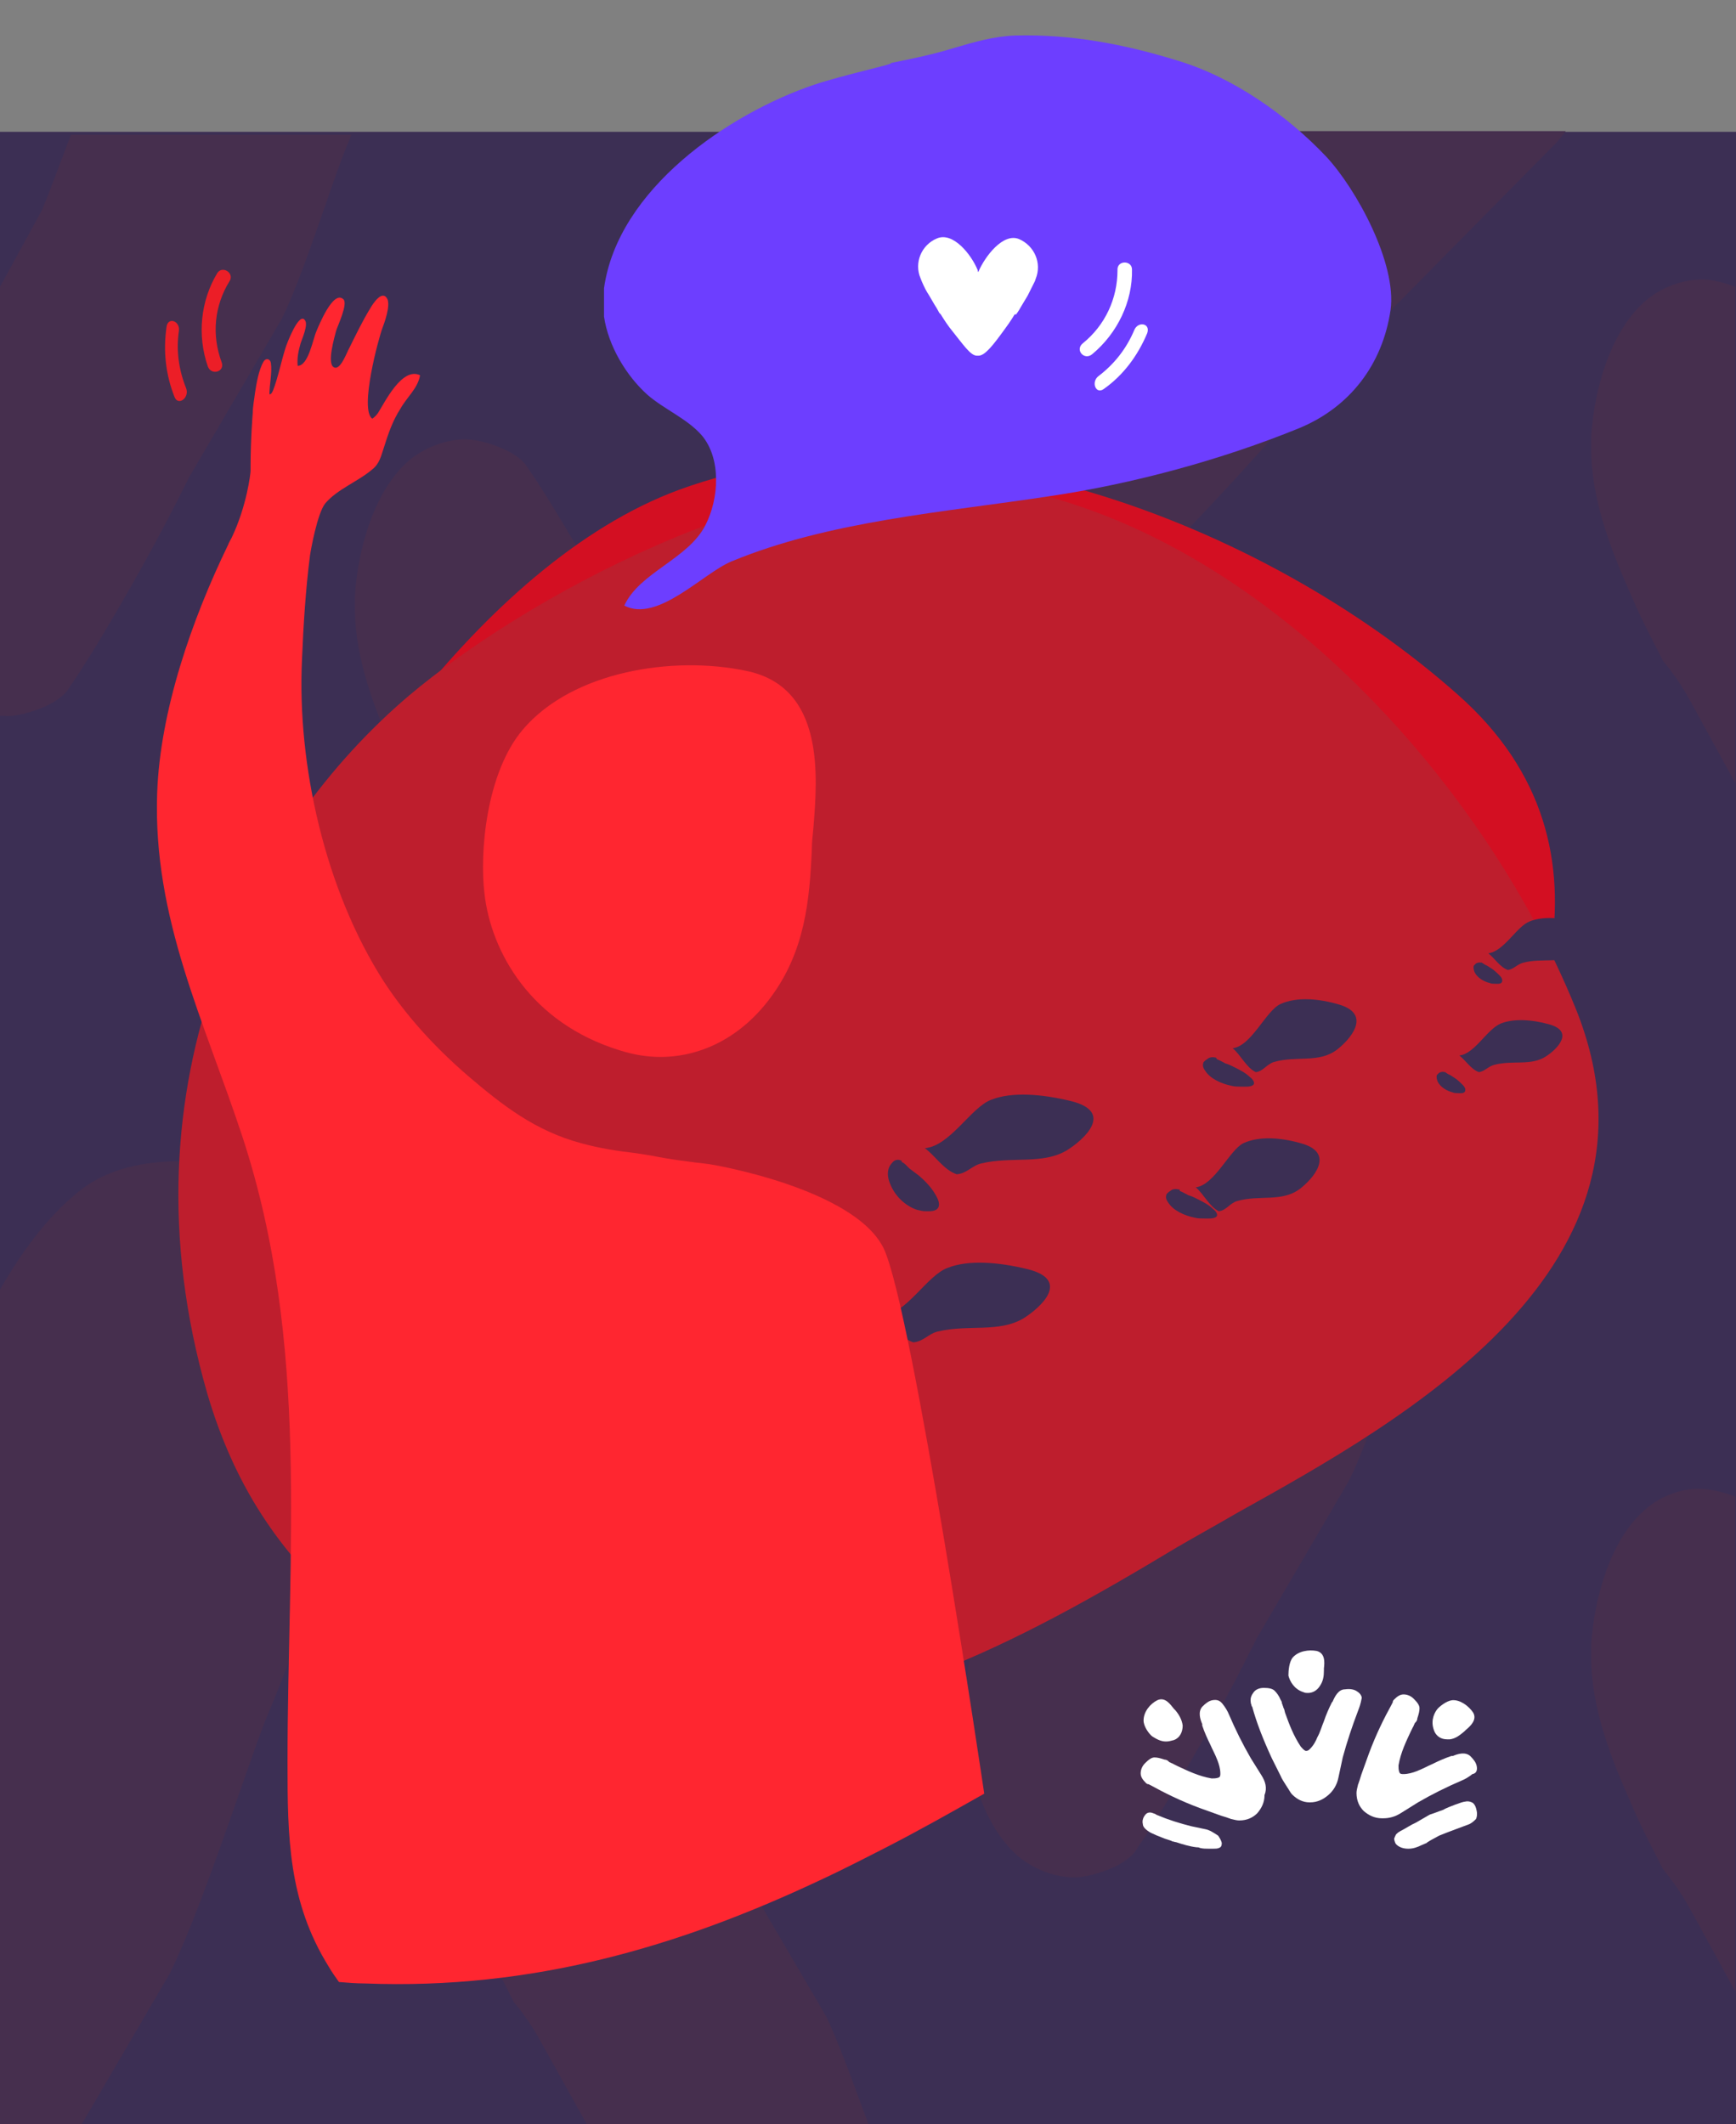 <?xml version="1.0" encoding="utf-8"?>
<!-- Generator: Adobe Illustrator 22.1.0, SVG Export Plug-In . SVG Version: 6.00 Build 0)  -->
<svg version="1.1" xmlns="http://www.w3.org/2000/svg" xmlns:xlink="http://www.w3.org/1999/xlink" x="0px" y="0px"
	 viewBox="0 0 239.7 293.2" style="enable-background:new 0 0 239.7 293.2;" xml:space="preserve">
<rect x="0" y="0" width="239.7" height="293.2" fill="#808080" stroke="none"/>
<style type="text/css">
	.st0{fill:none;stroke:#999999;stroke-width:0.25;stroke-miterlimit:10;}
	.st1{fill:#F7F9FA;}
	.st2{fill:#3C2F54;}
	.st3{fill:#EC1E27;}
	.st4{fill:#21B5AD;}
	.st5{fill:#BE1E2D;}
	.st6{fill:#C99C28;}
	.st7{fill:none;stroke:#C99C28;stroke-miterlimit:10;}
	.st8{fill:#574672;}
	.st9{fill:#FFFFFF;}
	.st10{fill:#36284A;}
	.st11{fill:#BE1E2D;stroke:#BE1E2D;stroke-width:12;stroke-miterlimit:10;}
	.st12{fill:#666666;}
	.st13{fill:#333333;}
	.st14{fill:#999999;}
	.st15{fill:#B3B3B3;}
	.st16{fill:#E5AD23;}
	.st17{fill:#DD5D36;}
	.st18{fill:#3BB7B3;}
	.st19{fill:#36C972;}
	.st20{fill:#6D3EFF;}
	.st21{fill:#37DDD1;}
	.st22{fill:#46E888;}
	.st23{fill:#FFCE00;}
	.st24{fill:#FF8017;}
	.st25{fill:#FF001F;}
	.st26{fill:#D30F22;}
	.st27{fill:#1EAD58;}
	.st28{clip-path:url(#SVGID_2_);fill:#3C2F54;}
	.st29{clip-path:url(#SVGID_2_);}
	.st30{clip-path:url(#SVGID_4_);fill:#3BB7B3;}
	.st31{clip-path:url(#SVGID_6_);fill:#46E888;}
	.st32{clip-path:url(#SVGID_6_);fill:#36C972;}
	.st33{clip-path:url(#SVGID_6_);}
	.st34{clip-path:url(#SVGID_8_);fill:#E5AD23;}
	.st35{clip-path:url(#SVGID_10_);fill:#DD5D36;}
	.st36{clip-path:url(#SVGID_12_);fill:#FF001F;}
	.st37{clip-path:url(#SVGID_12_);fill:#BE1E2D;}
	.st38{clip-path:url(#SVGID_12_);}
	.st39{clip-path:url(#SVGID_14_);fill:#6D3EFF;}
	.st40{clip-path:url(#SVGID_14_);}
	.st41{clip-path:url(#SVGID_16_);fill:#6D3EFF;}
	.st42{clip-path:url(#SVGID_16_);}
	.st43{clip-path:url(#SVGID_18_);fill:#37DDD1;}
	.st44{clip-path:url(#SVGID_20_);fill:#36C972;}
	.st45{clip-path:url(#SVGID_20_);fill:#46E888;}
	.st46{clip-path:url(#SVGID_20_);}
	.st47{clip-path:url(#SVGID_22_);fill:#FFCE00;}
	.st48{clip-path:url(#SVGID_24_);fill:#FF8017;}
	.st49{clip-path:url(#SVGID_26_);fill:#BE1E2D;}
	.st50{clip-path:url(#SVGID_26_);fill:#FF001F;}
	.st51{clip-path:url(#SVGID_26_);}
	.st52{clip-path:url(#SVGID_44_);}
	.st53{clip-path:url(#SVGID_46_);fill:#3BB7B3;}
	.st54{clip-path:url(#SVGID_48_);fill:#46E888;}
	.st55{clip-path:url(#SVGID_48_);}
	.st56{clip-path:url(#SVGID_50_);fill:#E5AD23;}
	.st57{clip-path:url(#SVGID_52_);}
	.st58{opacity:0.53;clip-path:url(#SVGID_54_);}
	.st59{opacity:0.53;}
	.st60{clip-path:url(#SVGID_54_);}
	.st61{clip-path:url(#SVGID_60_);fill:#3BB7B3;}
	.st62{opacity:0.61;clip-path:url(#SVGID_60_);}
	.st63{opacity:0.61;}
	.st64{clip-path:url(#SVGID_60_);}
	.st65{clip-path:url(#SVGID_60_);fill:none;}
	.st66{clip-path:url(#SVGID_60_);fill:#37DDD1;}
	.st67{fill:none;}
	.st68{opacity:0.82;}
	.st69{clip-path:url(#SVGID_68_);}
	.st70{clip-path:url(#SVGID_70_);}
	.st71{clip-path:url(#SVGID_72_);fill:#37DDD1;}
	.st72{clip-path:url(#SVGID_74_);fill:#36C972;}
	.st73{clip-path:url(#SVGID_74_);}
	.st74{clip-path:url(#SVGID_76_);fill:#E5AD23;}
	.st75{clip-path:url(#SVGID_76_);}
	.st76{clip-path:url(#SVGID_78_);fill:#FFCE00;}
	.st77{clip-path:url(#SVGID_80_);}
	.st78{fill:none;stroke:#EC1E27;stroke-width:3;stroke-linecap:round;stroke-miterlimit:10;}
	.st79{fill:#86828E;}
	.st80{fill:none;stroke:#FFFFFF;stroke-width:2;stroke-linecap:round;stroke-linejoin:round;stroke-miterlimit:10;}
	.st81{fill:none;stroke:#EC1E27;stroke-width:4;stroke-linecap:round;stroke-miterlimit:10;}
	.st82{fill:none;stroke:#EC1E27;stroke-width:2;stroke-linecap:round;stroke-miterlimit:10;}
	.st83{fill:none;stroke:#EC1E27;stroke-width:2;stroke-linecap:round;stroke-linejoin:round;stroke-miterlimit:10;}
	.st84{fill:#0066B2;}
	.st85{fill:#F9A533;}
	.st86{fill:#C0C2C4;}
	.st87{fill:#AA1A2B;}
	.st88{opacity:0.23;fill:#D0D9D9;}
	.st89{fill-rule:evenodd;clip-rule:evenodd;fill:#462F4E;}
	.st90{fill-rule:evenodd;clip-rule:evenodd;fill:#D30F22;}
	.st91{fill-rule:evenodd;clip-rule:evenodd;fill:#BE1E2D;}
	.st92{fill-rule:evenodd;clip-rule:evenodd;fill:#FF2630;}
	.st93{fill-rule:evenodd;clip-rule:evenodd;fill:#EC1E27;}
	.st94{fill-rule:evenodd;clip-rule:evenodd;fill:#6D3EFF;}
	.st95{fill-rule:evenodd;clip-rule:evenodd;fill:#FFFFFF;}
	.st96{clip-path:url(#SVGID_84_);}
	.st97{clip-path:url(#SVGID_86_);fill:#3C2F54;}
	.st98{clip-path:url(#SVGID_88_);}
	.st99{clip-path:url(#SVGID_90_);fill:#3C2F54;}
	.st100{clip-path:url(#SVGID_92_);}
	.st101{clip-path:url(#SVGID_94_);fill:#3C2F54;}
	.st102{clip-path:url(#SVGID_96_);}
	.st103{clip-path:url(#SVGID_98_);fill:#3C2F54;}
	.st104{clip-path:url(#SVGID_100_);}
	.st105{clip-path:url(#SVGID_102_);fill:#3C2F54;}
	.st106{clip-path:url(#SVGID_104_);}
	.st107{clip-path:url(#SVGID_106_);fill:#3C2F54;}
	.st108{clip-path:url(#SVGID_108_);}
	.st109{clip-path:url(#SVGID_110_);fill:#3C2F54;}
	.st110{clip-path:url(#SVGID_112_);}
	.st111{clip-path:url(#SVGID_114_);fill:#3C2F54;}
	.st112{clip-path:url(#SVGID_116_);}
	.st113{clip-path:url(#SVGID_118_);fill:#3C2F54;}
	.st114{clip-path:url(#SVGID_120_);}
	.st115{clip-path:url(#SVGID_122_);fill:#3C2F54;}
	.st116{clip-path:url(#SVGID_124_);}
	.st117{clip-path:url(#SVGID_126_);fill:#3C2F54;}
	.st118{clip-path:url(#SVGID_128_);}
	.st119{clip-path:url(#SVGID_130_);fill:#3C2F54;}
	.st120{fill-rule:evenodd;clip-rule:evenodd;fill:#958EA2;}
	.st121{fill-rule:evenodd;clip-rule:evenodd;fill:#E5AD23;}
</style>
<g id="Layer_2">
</g>
<g id="Layer_1">
	<g>
		<defs>
			<rect id="SVGID_5_" x="-561.5" y="-941.5" width="640" height="540"/>
		</defs>
		<clipPath id="SVGID_2_">
			<use xlink:href="#SVGID_5_"  style="overflow:visible;"/>
		</clipPath>
		<path style="clip-path:url(#SVGID_2_);fill:#36C972;" d="M146.8-713.2C58.9-870.4-51.5-986.1-181.4-1057
			c-129.6-70.7-289.5-106.6-475.3-106.6c-96.3,0-204.4,22.2-321.4,66.1c-118.3,44.4-203.1,98.7-252.1,161.2
			c-103.5,132.2-184.3,285.1-221.4,449.6c-38.5,170.5-16.3,333.8,33.4,499.1c15,49.8,33.5,98.7,56.8,145.3
			c63.1,125.8,163,228.2,281.3,303.3c138.7,88.1,277.2,132.8,411.5,132.8c303.5,0,614-152,766.5-421.1
			c92.5-163.1,122-344.9,122-530.3c0-55.8-6.7-119.9-20-190.4C186.6-619.3,168.7-674.9,146.8-713.2z M-242-81.8
			c-44.5,89.7-85.3,176.3-169.1,236.2c-82.8,59.1-191.4,80.7-290.2,55.2c-152.5-39.4-239.4-172.4-270.8-318.7
			c-19.1-89.2-23.2-126.2-23.2-141.5c0-109.5-11.5-232.1,30.6-335.9c37.8-93.1,118-168.8,213.1-201.2
			c63.7-21.7,133.5-23.8,198.7-7.8c33.6,8.2,65.4,21.4,95.3,38.6c23.5,13.4,58.8,22.1,77.8,41c50.2,50.3,101.4,94.1,127.7,164.5
			c26.6,71,40.1,144.1,40.1,217.4C-212-143-235.1-95.8-242-81.8z"/>
	</g>
	<g>
		<defs>
			<rect id="SVGID_7_" x="78.5" y="-941.5" width="640" height="540"/>
		</defs>
		<clipPath id="SVGID_4_">
			<use xlink:href="#SVGID_7_"  style="overflow:visible;"/>
		</clipPath>
		<path style="clip-path:url(#SVGID_4_);fill:#E5AD23;" d="M1110.9-517c-43.5-92.9-128.5-147.2-216-193.7
			c-114.3-60.8-235.1-93.6-359.1-127.6C481.8-853,431.6-871.4,386.3-893c-64.9-27.5-97.8-59.8-97.8-96.1c0-30.2,20.9-54.2,63.8-73.3
			c101.5-45.1,242.6-38.8,343.1,8c80.5,37.5,114.2,134.9,212.1,136.5c95.1,1.6,156.9-79,156.9-169c0-51.8-20.2-98.9-60-139.9
			c-37.9-39-87.3-76.6-145.6-111.1c-95.2-56.3-206.9-63.6-315.5-60.4c-103.5,3-206.5,20.1-305.4,50.8
			c-91.5,28.4-162.1,74.3-221.1,151.5c-44.3,58.1-66.8,117.8-66.8,177.6c0,96.7,26.4,179.6,78.4,246.2
			C79.5-706.5,146-652.8,226.6-612.6c162.2,74.8,346.4,93.1,499,189.5c25.5,16.1,51.3,36.2,59.7,65.1
			c33,113.6-233.9,109.2-291.2,109.2c-55.9,0-111.6-13.7-165.6-40.7C275-316.2,238-355.1,214.7-410.3c-10.3-17.8-28.4-33.7-53.8-47
			c-25.2-13.1-51.3-19.8-77.5-19.8c-49.6,0-90.6,14.6-121.7,43.3c-31.5,29.2-47.5,68.2-47.5,116.2c0,98.3,75.7,181.7,148.7,239.2
			C139.1-18.1,233,17.8,328.1,35C417,51,507.8,51.9,597.8,47.9c84.2-3.7,165.7-9.4,245.4-39c183.5-68.3,344.2-280.6,284.1-482.4
			C1122.8-488.9,1117.3-503.3,1110.9-517z"/>
	</g>
	<g>
		<rect x="-0.3" y="18.2" class="st2" width="240" height="275"/>
		<g>
			<path class="st89" d="M11.3,293.2l12.1-20.7c2.8-5.6,6.3-15.4,9.3-24c1.9-5.4,3.5-10.1,4.6-12.6c2.9-6.7,15.5-41.3,16.2-47.2
				c1.3-7.2-0.2-13.5-4.2-18.7c-4-5.2-10-8.3-17.9-9.3c-8.9-1.1-15.4,0-19.9,3.3c-4,3-7.9,7.7-11.6,14.2v115H11.3z"/>
			<path class="st89" d="M114.1,278.4l-12.7-21.7c-3.9-7.9-8.4-16.1-13.4-24.2c-0.8-1.3-1.5-2.4-2.3-3.6l-0.7-1l0,0
				c-1.3-2.6-6.1-3.9-7.9-4.1c-2.7-0.3-6,0.8-8.3,2.6c-5.1,4.1-7.4,12.5-7.8,19c0,0.5,0,1.1,0,1.6c0,7,2.7,13.9,5.4,20
				c1.1,2.6,2.4,5.2,3.7,7.7l0.8,1.6c1.5,1.8,2.7,3.6,3.7,5.4l6.4,11.5h38.9C117.9,287.8,115.8,281.9,114.1,278.4z"/>
			<path class="st89" d="M140.9,256.5c2.3,1.8,5.5,2.9,8.3,2.6c1.8-0.2,6.6-1.5,7.9-4.1l0,0l0.7-1c0.8-1.2,1.5-2.4,2.3-3.6
				c5-8.2,9.5-16.3,13.4-24.2l12.7-21.7c1.9-3.7,4.1-10.1,6.1-15.8c1.2-3.5,2.3-6.6,3-8.3c1.9-4.4,10.2-27.1,10.7-31
				c0.8-4.7-0.1-8.8-2.8-12.2c-2.6-3.4-6.6-5.4-11.8-6.1c-5.8-0.7-10.1,0-13.1,2.2c-2.7,2-5.3,5.3-7.8,9.7
				c-1.5,4.9-12.1,32.9-17.3,46.4l-6.5,11.9c-1,1.8-2.2,3.6-3.7,5.4l-0.8,1.6c-1.3,2.5-2.6,5.1-3.7,7.7c-2.6,6-5.4,13-5.4,20
				c0,0.5,0,1.1,0,1.6C133.5,244,135.8,252.4,140.9,256.5z"/>
			<path class="st89" d="M1.8,98.8c1.8-0.2,6.6-1.5,7.9-4.1l0,0l0.7-1c0.8-1.2,1.5-2.4,2.3-3.6c5-8.2,9.5-16.3,13.4-24.2l12.7-21.7
				c1.9-3.7,4.1-10.1,6.1-15.8c1.2-3.5,2.3-6.6,3-8.3c0.2-0.4,0.4-0.9,0.6-1.5H9.8C8.3,22.5,7,26.1,5.8,29L0,39.6v59.2
				C0.6,98.8,1.2,98.9,1.8,98.8z"/>
			<path class="st89" d="M58.8,113.1c1.5,1.8,2.7,3.6,3.7,5.4l6.5,11.9c5.3,13.5,15.8,41.5,17.3,46.4c2.5,4.4,5.1,7.7,7.8,9.7
				c3,2.2,7.2,2.9,13.1,2.2c5.2-0.7,9.1-2.7,11.8-6.1c2.7-3.4,3.6-7.6,2.8-12.2c-0.5-3.9-8.7-26.6-10.7-31c-0.7-1.6-1.8-4.7-3-8.3
				c-2-5.7-4.3-12.1-6.1-15.8L89.3,93.6C85.5,85.7,81,77.5,76,69.4c-0.8-1.3-1.5-2.4-2.3-3.6l-0.7-1l0,0c-1.3-2.6-6.1-3.9-7.9-4.1
				c-2.7-0.3-6,0.8-8.3,2.6c-5.1,4.1-7.4,12.5-7.8,19c0,0.5,0,1.1,0,1.6c0,7,2.7,13.9,5.4,20c1.1,2.6,2.4,5.2,3.7,7.7L58.8,113.1z"
				/>
			<path class="st89" d="M227.5,208.1c-5.1,4.1-7.4,12.5-7.8,19c0,0.5,0,1.1,0,1.6c0,7,2.7,13.9,5.4,20c1.1,2.6,2.4,5.2,3.7,7.7
				l0.8,1.6c1.5,1.8,2.7,3.6,3.7,5.4l6.3,11.5v-68.3c-1.5-0.6-3-0.9-3.8-1C233,205.2,229.8,206.2,227.5,208.1z"/>
			<path class="st89" d="M227.5,41.3c-5.1,4.1-7.4,12.5-7.8,19c0,0.5,0,1.1,0,1.6c0,7,2.7,13.9,5.4,20c1.1,2.6,2.4,5.2,3.7,7.7
				l0.8,1.6c1.5,1.8,2.7,3.6,3.7,5.4l6.3,11.5V39.6c-1.5-0.6-3-0.9-3.8-1C233,38.4,229.8,39.4,227.5,41.3z"/>
			<path class="st89" d="M142.1,94.6L142.1,94.6l1.6-1.4c1.8-1.7,3.7-3.4,5.6-5.3C161.6,76,173,63.8,183.2,51.8l31.6-32
				c0.5-0.5,0.9-1.1,1.4-1.7h-88.8c-0.1,0.2-0.3,0.3-0.4,0.5c-7.2,9.3-15,20.1-18.1,32.2c-0.2,0.9-0.4,1.9-0.6,2.8
				c-2.2,11.4-1.9,26.9,5.1,36.3c3.1,4.2,8.3,7.4,13.2,8.2c0.8,0.1,2,0.2,3.3,0.2h0C133.9,98.4,139.6,97.6,142.1,94.6z"/>
		</g>
		<path class="st90" d="M134.6,67.5c33.9,3.8,64.2,33.9,79.5,64.3c2-12.6-0.7-25.2-12.8-35.9C174.5,72.1,129,54.7,93.8,67.6
			C79.9,72.7,67.1,84.5,57,97.2c0,0,0,0,0,0C72.4,84,107,64.4,134.6,67.5z"/>
		<path class="st91" d="M90.7,237.7c27.6,1.1,49.7-10.8,71.8-24.1c2.4-1.4,5.3-3,8.4-4.8c22.8-12.7,61-33.9,46.7-69.5
			c-13.3-32.9-46.2-68.6-83.5-72.8C106.5,63.5,71.9,83,56.5,96c-21.6,18.3-40.3,53.2-27.9,96.3c1.9,6.5,4.6,12.5,8.2,17.8
			C48,226.7,67.1,236.7,90.7,237.7z"/>
		<path class="st92" d="M85.6,145c1.9,0.6,3.7,0.9,5.6,0.9c5.8,0,11.3-2.9,15.2-8.2c4.7-6.3,5.4-13.3,5.7-20.6
			c0-0.8,0.1-1.7,0.2-2.7c0.6-7.3,1.6-19.6-9.3-21.8c-10-2.1-23.9,0-30.8,8.1c-5.1,6-6,17.1-5.3,22.7
			C67.8,131.3,73.2,141.2,85.6,145z"/>
		<path class="st93" d="M30,37.7c-2.3,3.8-2.8,8.6-1.3,12.9c0.5,1.3,2.4,0.7,1.9-0.6c-1.4-3.8-1-7.8,1.1-11.2
			C32.4,37.7,30.7,36.6,30,37.7z"/>
		<path class="st93" d="M23,45.1c-0.5,3.4-0.1,6.7,1.1,9.7c0.5,1.3,2.1,0.1,1.6-1.2c-1-2.5-1.4-5.2-1-7.9
			C24.9,44.3,23.2,43.7,23,45.1z"/>
		<path class="st94" d="M83.4,39.8v3.9c0.6,4.1,3.1,8.2,6,10.8c2.3,2,5.5,3.3,7.5,5.6c2.7,3.2,2.4,8.7,0.5,12.4
			C95,77.2,88.3,79,86.2,83.6c4.6,2.4,10.9-4.5,14.8-6.1c13.5-5.6,29.5-6.8,43.9-9c11.5-1.7,23.7-5,34.5-9.4
			c7-2.9,11.5-8.8,12.6-16.3c0.9-6.4-4.7-16.7-8.9-21.2c-5.4-5.7-12.8-10.9-20.4-13.2c-7.4-2.3-14.8-3.7-22.5-3.5
			c-2.9,0.1-5.7,0.9-8.4,1.7c-2.9,0.9-5.8,1.5-8.8,2.1c0.7,0.1-6.4,1.6-10.6,3C100.6,15.7,85.3,26.1,83.4,39.8z"/>
		<path class="st95" d="M154.3,37.3c0,3.9-1.7,7.6-4.8,10.1c-1.1,0.9,0.2,2.4,1.3,1.5c3.5-2.9,5.6-7.3,5.5-11.7
			C156.3,35.9,154.2,35.9,154.3,37.3z"/>
		<path class="st95" d="M156.6,45.6c-1.1,2.6-2.8,4.7-4.9,6.3c-1.1,0.8-0.4,2.6,0.7,1.8c2.7-1.9,4.7-4.6,6-7.7
			C158.9,44.6,157.1,44.3,156.6,45.6z"/>
		<g>
			<defs>
				<path id="SVGID_83_" d="M116.3,184.4c-0.4-0.2-0.9-0.1-1.2,0.3c-0.2,0.2-0.4,0.5-0.5,0.8c-0.2,0.7-0.1,1.4,0.2,2.1
					c0.7,1.8,2.2,3.1,3.7,3.6c0.4,0.1,0.8,0.2,1.2,0.2c0.5,0,1.5,0.1,1.8-0.6c0.2-0.6-0.2-1.3-0.5-1.8c-0.6-1-1.4-1.8-2.2-2.5
					c-0.4-0.3-0.8-0.6-1.2-0.9c-0.4-0.3-0.7-0.8-1.2-1C116.5,184.4,116.4,184.4,116.3,184.4"/>
			</defs>
			<clipPath id="SVGID_6_">
				<use xlink:href="#SVGID_83_"  style="overflow:visible;"/>
			</clipPath>
			<g class="st33">
				<defs>
					<rect id="SVGID_85_" x="-960.3" y="-366.2" width="1680" height="1205"/>
				</defs>
				<clipPath id="SVGID_8_">
					<use xlink:href="#SVGID_85_"  style="overflow:visible;"/>
				</clipPath>
				<rect x="109.6" y="179.3" style="clip-path:url(#SVGID_8_);fill:#3C2F54;" width="17.1" height="17.1"/>
			</g>
		</g>
		<g>
			<defs>
				<path id="SVGID_87_" d="M121.7,181.7c1.4,1,2.6,3,4.4,3.6c1.4-0.1,2.1-1.2,3.4-1.5c4.2-1,8.4,0.2,11.8-1.8
					c2.4-1.5,6.6-5.3,0.6-6.8c-4.1-1-8.2-1.3-11-0.2C128,176,125.2,181.4,121.7,181.7"/>
			</defs>
			<clipPath id="SVGID_10_">
				<use xlink:href="#SVGID_87_"  style="overflow:visible;"/>
			</clipPath>
			<g style="clip-path:url(#SVGID_10_);">
				<defs>
					<rect id="SVGID_89_" x="-960.3" y="-366.2" width="1680" height="1205"/>
				</defs>
				<clipPath id="SVGID_12_">
					<use xlink:href="#SVGID_89_"  style="overflow:visible;"/>
				</clipPath>
				<rect x="116.7" y="169.2" style="clip-path:url(#SVGID_12_);fill:#3C2F54;" width="33.2" height="21.1"/>
			</g>
		</g>
		<g>
			<defs>
				<path id="SVGID_91_" d="M124.4,160.2c-0.4-0.2-0.9-0.1-1.2,0.3c-0.2,0.2-0.4,0.5-0.5,0.8c-0.2,0.7-0.1,1.4,0.2,2.1
					c0.7,1.8,2.2,3.1,3.7,3.6c0.4,0.1,0.8,0.2,1.2,0.2c0.5,0,1.5,0.1,1.8-0.6c0.2-0.6-0.2-1.3-0.5-1.8c-0.6-1-1.4-1.8-2.2-2.5
					c-0.4-0.3-0.8-0.6-1.2-0.9c-0.4-0.3-0.7-0.8-1.2-1C124.5,160.2,124.5,160.2,124.4,160.2"/>
			</defs>
			<clipPath id="SVGID_14_">
				<use xlink:href="#SVGID_91_"  style="overflow:visible;"/>
			</clipPath>
			<g class="st40">
				<defs>
					<rect id="SVGID_93_" x="-960.3" y="-366.2" width="1680" height="1205"/>
				</defs>
				<clipPath id="SVGID_16_">
					<use xlink:href="#SVGID_93_"  style="overflow:visible;"/>
				</clipPath>
				<rect x="117.7" y="155.1" style="clip-path:url(#SVGID_16_);fill:#3C2F54;" width="17.1" height="17.1"/>
			</g>
		</g>
		<g>
			<defs>
				<path id="SVGID_95_" d="M127.7,158.5c1.4,1,2.6,3,4.4,3.6c1.4-0.1,2.1-1.2,3.4-1.5c4.2-1,8.4,0.2,11.8-1.8
					c2.4-1.5,6.6-5.3,0.6-6.8c-4.1-1-8.2-1.3-11-0.2C134.1,152.8,131.2,158.2,127.7,158.5"/>
			</defs>
			<clipPath id="SVGID_18_">
				<use xlink:href="#SVGID_95_"  style="overflow:visible;"/>
			</clipPath>
			<g style="clip-path:url(#SVGID_18_);">
				<defs>
					<rect id="SVGID_97_" x="-960.3" y="-366.2" width="1680" height="1205"/>
				</defs>
				<clipPath id="SVGID_20_">
					<use xlink:href="#SVGID_97_"  style="overflow:visible;"/>
				</clipPath>
				<rect x="122.7" y="146" style="clip-path:url(#SVGID_20_);fill:#3C2F54;" width="33.2" height="21.1"/>
			</g>
		</g>
		<g>
			<defs>
				<path id="SVGID_99_" d="M162.8,164.2c-0.4-0.1-0.9-0.1-1.2,0.2c-0.2,0.1-0.4,0.3-0.5,0.4c-0.2,0.4-0.1,0.8,0.2,1.2
					c0.7,1.1,2.2,1.8,3.7,2.1c0.4,0.1,0.8,0.1,1.2,0.1c0.5,0,1.5,0.1,1.8-0.3c0.2-0.3-0.2-0.8-0.5-1c-0.6-0.6-1.4-1-2.2-1.4
					c-0.4-0.2-0.8-0.4-1.2-0.5c-0.4-0.2-0.7-0.4-1.2-0.6C162.9,164.2,162.9,164.2,162.8,164.2"/>
			</defs>
			<clipPath id="SVGID_22_">
				<use xlink:href="#SVGID_99_"  style="overflow:visible;"/>
			</clipPath>
			<g style="clip-path:url(#SVGID_22_);">
				<defs>
					<rect id="SVGID_101_" x="-960.3" y="-366.2" width="1680" height="1205"/>
				</defs>
				<clipPath id="SVGID_24_">
					<use xlink:href="#SVGID_101_"  style="overflow:visible;"/>
				</clipPath>
				<rect x="156.1" y="159.1" style="clip-path:url(#SVGID_24_);fill:#3C2F54;" width="17.1" height="14"/>
			</g>
		</g>
		<g>
			<defs>
				<path id="SVGID_103_" d="M165.1,163.9c1.1,0.9,1.9,2.7,3.2,3.3c1-0.1,1.5-1.1,2.5-1.4c3.1-0.9,6.2,0.2,8.7-1.7
					c1.7-1.3,4.9-4.8,0.4-6.2c-3-0.9-6-1.1-8.2-0.1C169.8,158.7,167.7,163.6,165.1,163.9"/>
			</defs>
			<clipPath id="SVGID_26_">
				<use xlink:href="#SVGID_103_"  style="overflow:visible;"/>
			</clipPath>
			<g class="st51">
				<defs>
					<rect id="SVGID_105_" x="-960.3" y="-366.2" width="1680" height="1205"/>
				</defs>
				<clipPath id="SVGID_28_">
					<use xlink:href="#SVGID_105_"  style="overflow:visible;"/>
				</clipPath>
				<rect x="160.1" y="152.1" style="clip-path:url(#SVGID_28_);fill:#3C2F54;" width="27.2" height="20.1"/>
			</g>
		</g>
		<g>
			<defs>
				<path id="SVGID_107_" d="M167.9,146c-0.4-0.1-0.9-0.1-1.2,0.2c-0.2,0.1-0.4,0.3-0.5,0.4c-0.2,0.4-0.1,0.8,0.2,1.2
					c0.7,1.1,2.2,1.8,3.7,2.1c0.4,0.1,0.8,0.1,1.2,0.1c0.5,0,1.5,0.1,1.8-0.3c0.2-0.3-0.2-0.8-0.5-1c-0.6-0.6-1.4-1-2.2-1.4
					c-0.4-0.2-0.8-0.4-1.2-0.5c-0.4-0.2-0.7-0.4-1.2-0.6C168,146.1,167.9,146,167.9,146"/>
			</defs>
			<clipPath id="SVGID_30_">
				<use xlink:href="#SVGID_107_"  style="overflow:visible;"/>
			</clipPath>
			<g style="clip-path:url(#SVGID_30_);">
				<defs>
					<rect id="SVGID_109_" x="-960.3" y="-366.2" width="1680" height="1205"/>
				</defs>
				<clipPath id="SVGID_32_">
					<use xlink:href="#SVGID_109_"  style="overflow:visible;"/>
				</clipPath>
				<rect x="161.1" y="141" style="clip-path:url(#SVGID_32_);fill:#3C2F54;" width="17.1" height="14"/>
			</g>
		</g>
		<g>
			<defs>
				<path id="SVGID_111_" d="M170.2,144.7c1.1,0.9,1.9,2.7,3.2,3.3c1-0.1,1.5-1.1,2.5-1.4c3.1-0.9,6.2,0.2,8.7-1.7
					c1.7-1.3,4.9-4.8,0.4-6.2c-3-0.9-6-1.1-8.2-0.1C174.8,139.5,172.8,144.4,170.2,144.7"/>
			</defs>
			<clipPath id="SVGID_34_">
				<use xlink:href="#SVGID_111_"  style="overflow:visible;"/>
			</clipPath>
			<g style="clip-path:url(#SVGID_34_);">
				<defs>
					<rect id="SVGID_113_" x="-960.3" y="-366.2" width="1680" height="1205"/>
				</defs>
				<clipPath id="SVGID_36_">
					<use xlink:href="#SVGID_113_"  style="overflow:visible;"/>
				</clipPath>
				<rect x="165.2" y="132.9" style="clip-path:url(#SVGID_36_);fill:#3C2F54;" width="27.2" height="20.1"/>
			</g>
		</g>
		<g>
			<defs>
				<path id="SVGID_115_" d="M199.4,148c-0.2-0.1-0.5,0-0.7,0.1c-0.1,0.1-0.2,0.2-0.3,0.3c-0.1,0.3,0,0.6,0.1,0.9
					c0.4,0.8,1.3,1.3,2.1,1.5c0.2,0.1,0.5,0.1,0.7,0.1c0.3,0,0.9,0.1,1-0.3c0.1-0.3-0.1-0.6-0.3-0.8c-0.4-0.4-0.8-0.8-1.3-1.1
					c-0.2-0.1-0.4-0.3-0.7-0.4c-0.2-0.1-0.4-0.3-0.7-0.4C199.5,148,199.5,148,199.4,148"/>
			</defs>
			<clipPath id="SVGID_38_">
				<use xlink:href="#SVGID_115_"  style="overflow:visible;"/>
			</clipPath>
			<g style="clip-path:url(#SVGID_38_);">
				<defs>
					<rect id="SVGID_117_" x="-960.3" y="-366.2" width="1680" height="1205"/>
				</defs>
				<clipPath id="SVGID_40_">
					<use xlink:href="#SVGID_117_"  style="overflow:visible;"/>
				</clipPath>
				<rect x="193.4" y="143" style="clip-path:url(#SVGID_40_);fill:#3C2F54;" width="14" height="13"/>
			</g>
		</g>
		<g>
			<defs>
				<path id="SVGID_119_" d="M201.5,145.7c0.9,0.7,1.6,1.9,2.7,2.3c0.8-0.1,1.3-0.8,2.1-1c2.6-0.7,5.1,0.2,7.2-1.2
					c1.4-0.9,4-3.4,0.4-4.4c-2.5-0.7-5-0.8-6.7-0.1C205.3,142.1,203.6,145.5,201.5,145.7"/>
			</defs>
			<clipPath id="SVGID_42_">
				<use xlink:href="#SVGID_119_"  style="overflow:visible;"/>
			</clipPath>
			<g style="clip-path:url(#SVGID_42_);">
				<defs>
					<rect id="SVGID_121_" x="-960.3" y="-366.2" width="1680" height="1205"/>
				</defs>
				<clipPath id="SVGID_44_">
					<use xlink:href="#SVGID_121_"  style="overflow:visible;"/>
				</clipPath>
				<rect x="196.5" y="135.9" style="clip-path:url(#SVGID_44_);fill:#3C2F54;" width="24.1" height="17.1"/>
			</g>
		</g>
		<g>
			<defs>
				<path id="SVGID_123_" d="M204.5,132.9c-0.2-0.1-0.5,0-0.7,0.1c-0.1,0.1-0.2,0.2-0.3,0.3c-0.1,0.3,0,0.6,0.1,0.9
					c0.4,0.8,1.3,1.3,2.1,1.5c0.2,0.1,0.5,0.1,0.7,0.1c0.3,0,0.9,0.1,1-0.3c0.1-0.3-0.1-0.6-0.3-0.8c-0.4-0.4-0.8-0.8-1.3-1.1
					c-0.2-0.1-0.4-0.3-0.7-0.4c-0.2-0.1-0.4-0.3-0.7-0.4C204.6,132.9,204.5,132.9,204.5,132.9"/>
			</defs>
			<clipPath id="SVGID_46_">
				<use xlink:href="#SVGID_123_"  style="overflow:visible;"/>
			</clipPath>
			<g style="clip-path:url(#SVGID_46_);">
				<defs>
					<rect id="SVGID_125_" x="-960.3" y="-366.2" width="1680" height="1205"/>
				</defs>
				<clipPath id="SVGID_48_">
					<use xlink:href="#SVGID_125_"  style="overflow:visible;"/>
				</clipPath>
				<rect x="198.5" y="127.9" style="clip-path:url(#SVGID_48_);fill:#3C2F54;" width="14" height="13"/>
			</g>
		</g>
		<path class="st95" d="M140.3,43.4c0.3-0.4,0.6-0.9,0.7-1.1l0.9-1.5c0.3-0.6,0.6-1.2,1-2l0.1-0.3c0.9-2.2-0.2-4.6-2.3-5.5
			c-2.2-0.9-4.7,2.4-5.6,4.5l0,0.1c0-0.1-0.1-0.1-0.1-0.2l0-0.1c-0.9-2.2-3.4-5.3-5.6-4.4c-2.2,0.9-3.2,3.4-2.3,5.5l0.2,0.5
			c0.3,0.7,0.6,1.3,1,1.9l0.7,1.2c0.2,0.3,0.5,0.8,0.7,1.2l0.2,0.2c0,0,0.6,1,1.2,1.8c2,2.5,2.9,3.9,3.8,3.9c0,0,0.1,0,0.1,0h0
			c0,0,0.1,0,0.1,0c0.9,0,2-1.4,3.8-3.9c0.6-0.8,1.2-1.8,1.2-1.8v0L140.3,43.4z"/>
		<g>
			<defs>
				<path id="SVGID_127_" d="M205.5,131.6c0.9,0.7,1.6,1.9,2.7,2.3c0.8-0.1,1.3-0.8,2.1-1c2.6-0.7,5.1,0.2,7.2-1.2
					c1.4-0.9,4-3.4,0.4-4.4c-2.5-0.7-5-0.8-6.7-0.1C209.4,127.9,207.7,131.3,205.5,131.6"/>
			</defs>
			<clipPath id="SVGID_50_">
				<use xlink:href="#SVGID_127_"  style="overflow:visible;"/>
			</clipPath>
			<g style="clip-path:url(#SVGID_50_);">
				<defs>
					<rect id="SVGID_129_" x="-960.3" y="-366.2" width="1680" height="1205"/>
				</defs>
				<clipPath id="SVGID_52_">
					<use xlink:href="#SVGID_129_"  style="overflow:visible;"/>
				</clipPath>
				<rect x="200.5" y="121.8" style="clip-path:url(#SVGID_52_);fill:#3C2F54;" width="24.1" height="17.1"/>
			</g>
		</g>
		<path class="st92" d="M37.4,50.1c-0.1-0.6-0.7-0.7-1-0.2c-0.7,1.2-1,3.1-1.2,4.4c-0.1,0.9-0.3,1.8-0.3,2.7c0,0-0.3,3.5-0.3,7.4
			c0,0.2,0,0.4,0,0.6c0,0.3-0.5,4.8-2.6,9.2c-0.2,0.4-0.4,0.7-0.5,1c-5,10.3-9.4,22.9-9.8,34.3c-0.6,17.3,6.5,31.4,11.8,47.5
			c9.3,28.4,6.2,57,6.2,86.3c0,10.3,0.1,19.2,5.7,28.2c0.4,0.7,0.9,1.4,1.4,2.1c1.2,0.1,2.4,0.2,3.6,0.2
			c23.1,0.9,43.3-5.1,62.5-14.1c4.1-1.9,7.1-3.5,9.1-4.5c4.7-2.4,9.3-5,13.9-7.6c0,0-9.9-67-13.9-75.3c-4.1-8.3-23.9-11.6-24.1-11.6
			c-2.5-0.3-5.1-0.6-8.1-1.2c-0.6-0.1-1.3-0.2-1.9-0.3c-2.6-0.3-5.2-0.7-7.7-1.4c-6.3-1.7-10.8-5.2-15.6-9.3
			c-4.4-3.8-8.4-8.1-11.6-13C44.9,122.9,41,105.6,41.7,91c0.2-4.8,0.5-9.6,1.1-14.3c0.1-0.7,1-5.8,2.1-7.2c1.7-2,4.5-3,6.5-4.7
			c1-0.8,1.2-1.8,1.6-3c0.6-1.9,1.2-3.7,2.3-5.4c0.9-1.6,2.4-2.8,2.7-4.6c-2.5-1.2-4.9,3.8-5.8,5.2c-0.2,0.3-0.5,0.6-0.8,0.8
			c-1.8-1.3,0.9-11.2,1.4-12.5c0.3-0.8,1.1-3,0.7-4c-0.7-1.4-2,0.6-2.4,1.3c-1.1,1.8-2,3.7-2.9,5.5c-0.3,0.5-1.2,3.1-2.1,2.6
			c-1-0.5,0.1-4.2,0.3-5c0.2-0.7,1.7-3.8,1-4.4c-1.4-1.3-3.4,3.7-3.7,4.4c-0.5,1.1-1.1,4.8-2.6,4.8c-0.1-1.1,0.1-2,0.4-3.1
			c0.2-0.6,1.1-2.6,0.6-3.2c-0.8-1.2-2.5,3.2-2.7,3.9c-0.6,1.9-1,4-1.7,5.8c-0.3,0.7-0.5,0.5-0.5,0.5C37.2,53.1,37.6,51.4,37.4,50.1
			z"/>
		<g>
			<path class="st9" d="M203.9,250c-0.1-0.5-0.2-0.8-0.5-1.1c-0.3-0.2-0.7-0.3-1.1-0.2c-0.4,0-2.4,0.8-2.8,1
				c-0.1,0.1-0.4,0.2-0.7,0.3c-0.5,0.2-1.1,0.4-1.4,0.5l-1.9,1.1c-0.7,0.3-1.4,0.8-2.2,1.2c-0.1,0.1-0.2,0.1-0.3,0.2l-0.1,0.1l0,0
				c-0.2,0.1-0.3,0.5-0.4,0.7c0,0.2,0.1,0.5,0.2,0.7c0.4,0.5,1.1,0.7,1.7,0.7c0,0,0.1,0,0.1,0c0.6,0,1.2-0.2,1.8-0.5
				c0.2-0.1,0.5-0.2,0.7-0.3l0.1-0.1c0.2-0.1,0.3-0.2,0.5-0.3l1.1-0.6c1.2-0.5,3.7-1.4,4.2-1.6c0.4-0.2,0.7-0.5,0.9-0.7
				C203.9,250.9,204,250.5,203.9,250z"/>
			<g>
				<path class="st9" d="M180,233.6c0.2,0.1,0.4,0.1,0.6,0.1c0.6,0,1.2-0.3,1.6-0.9c0.5-0.7,0.6-1.4,0.6-2.2c0-0.1,0-0.2,0-0.3
					c0.1-0.8,0.2-2.1-1-2.4c-1.1-0.2-2.5,0-3.3,0.9c-0.5,0.6-0.6,1.8-0.6,2.5C178.1,232.1,178.7,233.2,180,233.6z"/>
				<path class="st9" d="M187.4,233.5L187.4,233.5c-0.4-0.3-1-0.4-1.7-0.3c-0.9,0-1.4,1-1.7,1.7l-0.1,0.1c-0.4,0.8-0.8,1.7-1.1,2.6
					c-0.3,0.7-0.5,1.5-0.9,2.2c-0.2,0.5-0.5,1.1-1,1.6c-0.2,0.2-0.3,0.3-0.6,0.3c-0.3-0.1-0.5-0.4-0.7-0.6c-1-1.5-1.6-3.1-2.1-4.5
					c-0.1-0.2-0.1-0.4-0.2-0.7c-0.1-0.1-0.1-0.3-0.2-0.5c0-0.1-0.1-0.2-0.1-0.3c0-0.2-0.1-0.3-0.2-0.5c-0.2-0.5-0.5-0.9-0.8-1.2
					c-0.3-0.3-0.8-0.4-1.5-0.4c-0.6,0-1.1,0.2-1.4,0.6c-0.3,0.4-0.5,0.8-0.4,1.4c0,0.2,0.1,0.3,0.1,0.4c0,0.1,0,0.1,0.1,0.2
					c0.6,2.2,1.5,4.5,2.7,7.1c0.4,0.8,0.8,1.6,1.2,2.4c0.2,0.5,0.5,0.9,0.8,1.4c0.1,0.1,0.1,0.2,0.2,0.3c0.2,0.3,0.4,0.7,0.6,0.9
					c0.7,0.7,1.5,1.1,2.4,1.1c0,0,0.1,0,0.1,0c1,0,1.8-0.4,2.5-1c0.7-0.6,1.2-1.4,1.4-2.4l0.6-2.8c0.6-2.2,1.3-4.3,2.1-6.4
					c0.2-0.5,0.4-1.1,0.5-1.7C188.1,234.3,187.9,233.8,187.4,233.5z"/>
			</g>
			<g>
				<path class="st9" d="M199.8,240.1c0.1,0,0.3,0,0.4,0c0.8-0.1,1.4-0.6,2-1.1c0.1-0.1,0.1-0.1,0.2-0.2c0.6-0.5,1.6-1.4,1-2.4
					c-0.6-0.9-1.8-1.8-2.9-1.7c-0.8,0.1-1.8,0.9-2.1,1.3c-0.5,0.7-0.9,1.8-0.3,3.1C198.4,239.7,199,240.1,199.8,240.1z"/>
				<path class="st9" d="M203.9,243.8c-0.1-0.5-0.4-0.9-0.9-1.4c-0.7-0.6-1.7-0.3-2.4,0l-0.2,0c-0.9,0.3-1.8,0.7-2.6,1.1
					c-0.7,0.3-1.4,0.7-2.2,1c-0.5,0.2-1.2,0.4-1.8,0.4c-0.3,0-0.5,0-0.6-0.3c-0.1-0.3-0.1-0.6-0.1-0.9c0.3-1.8,1.1-3.4,1.7-4.7
					c0.1-0.2,0.2-0.4,0.3-0.6c0.1-0.1,0.1-0.3,0.2-0.4c0-0.1,0.1-0.2,0.2-0.3c0.1-0.1,0.2-0.3,0.2-0.5c0.2-0.6,0.3-1,0.3-1.4
					c0-0.4-0.3-0.8-0.8-1.3c-0.4-0.4-0.9-0.6-1.4-0.6c-0.5,0-0.9,0.3-1.3,0.7c-0.1,0.1-0.2,0.2-0.2,0.4c0,0.1-0.1,0.1-0.1,0.2
					c-1.1,2-2.2,4.2-3.2,6.9c-0.3,0.8-0.6,1.7-0.9,2.5c-0.2,0.5-0.3,1-0.5,1.5c0,0.1-0.1,0.2-0.1,0.3c-0.1,0.4-0.2,0.8-0.2,1.1
					c0,1.1,0.4,1.9,1,2.5c0.7,0.6,1.5,1,2.5,1c0.1,0,0.2,0,0.2,0c0.8,0,1.6-0.2,2.4-0.7l2.4-1.5c1.9-1.1,3.9-2.1,6-3
					c0.5-0.2,1-0.5,1.5-0.9C203.9,244.8,204,244.3,203.9,243.8z"/>
			</g>
			<g>
				<path class="st9" d="M161,240.4c0.4,0,0.7-0.1,1.1-0.2c0.8-0.3,1.2-1.1,1.2-2c-0.1-0.8-0.5-1.5-1-2.1c-0.1-0.1-0.1-0.1-0.2-0.2
					c-0.5-0.6-1.2-1.7-2.3-1.2c-1,0.5-1.9,1.6-1.9,2.8c0,0.8,0.7,1.8,1.2,2.2C159.6,240,160.2,240.4,161,240.4z"/>
				<path class="st9" d="M166.4,252.5l-1.9-0.4c-1.6-0.4-3.2-0.9-4.6-1.5c0,0-0.1,0-0.4-0.2c-0.3-0.1-0.5-0.2-0.7-0.2
					c-0.4,0-0.6,0.2-0.8,0.5c-0.2,0.3-0.3,0.7-0.2,1.1c0,0.4,0.4,0.8,1.1,1.2c0.4,0.2,1.1,0.5,1.9,0.8l0.9,0.3l0.2,0.1
					c0.2,0,0.3,0.1,0.5,0.1c0.9,0.3,1.9,0.6,2.8,0.7c0.2,0,0.3,0,0.5,0.1c0.4,0.1,0.8,0.1,1.2,0.1l0.1,0c0.2,0,0.3,0,0.5,0
					c0.3,0,0.6,0,0.8-0.1c0.3-0.1,0.4-0.3,0.4-0.7c-0.1-0.4-0.3-0.7-0.5-1C167.6,253,167,252.6,166.4,252.5z"/>
				<path class="st9" d="M174.2,245.1l-1.5-2.4c-1.1-1.9-2.1-3.9-3-6c-0.2-0.5-0.5-1-0.9-1.5c-0.4-0.5-0.8-0.6-1.4-0.5
					c-0.5,0.1-0.9,0.4-1.4,0.9c-0.6,0.7-0.3,1.7,0,2.4l0,0.2c0.3,0.9,0.7,1.8,1.1,2.6c0.3,0.7,0.7,1.4,1,2.2
					c0.2,0.5,0.4,1.2,0.4,1.8c0,0.3,0,0.5-0.3,0.6c-0.3,0.1-0.6,0.1-0.9,0.1c-1.8-0.3-3.4-1.1-4.7-1.7c-0.2-0.1-0.4-0.2-0.6-0.3
					c-0.1-0.1-0.3-0.1-0.4-0.2c-0.1,0-0.2-0.1-0.3-0.2c-0.1-0.1-0.3-0.2-0.5-0.2c-0.6-0.2-1-0.3-1.4-0.3c-0.4,0-0.8,0.3-1.3,0.8
					c-0.4,0.4-0.6,0.9-0.6,1.4c0,0.5,0.3,0.9,0.7,1.3c0.1,0.1,0.2,0.2,0.4,0.2c0.1,0,0.1,0.1,0.2,0.1c2,1.1,4.2,2.2,6.9,3.2
					c0.8,0.3,1.7,0.6,2.5,0.9c0.5,0.2,1,0.3,1.5,0.5c0.1,0,0.2,0.1,0.3,0.1c0.4,0.1,0.8,0.2,1.1,0.2c1.1,0,1.9-0.4,2.5-1
					c0.6-0.7,1-1.5,1-2.5C175,246.8,174.7,245.9,174.2,245.1z"/>
			</g>
		</g>
	</g>
</g>
</svg>
